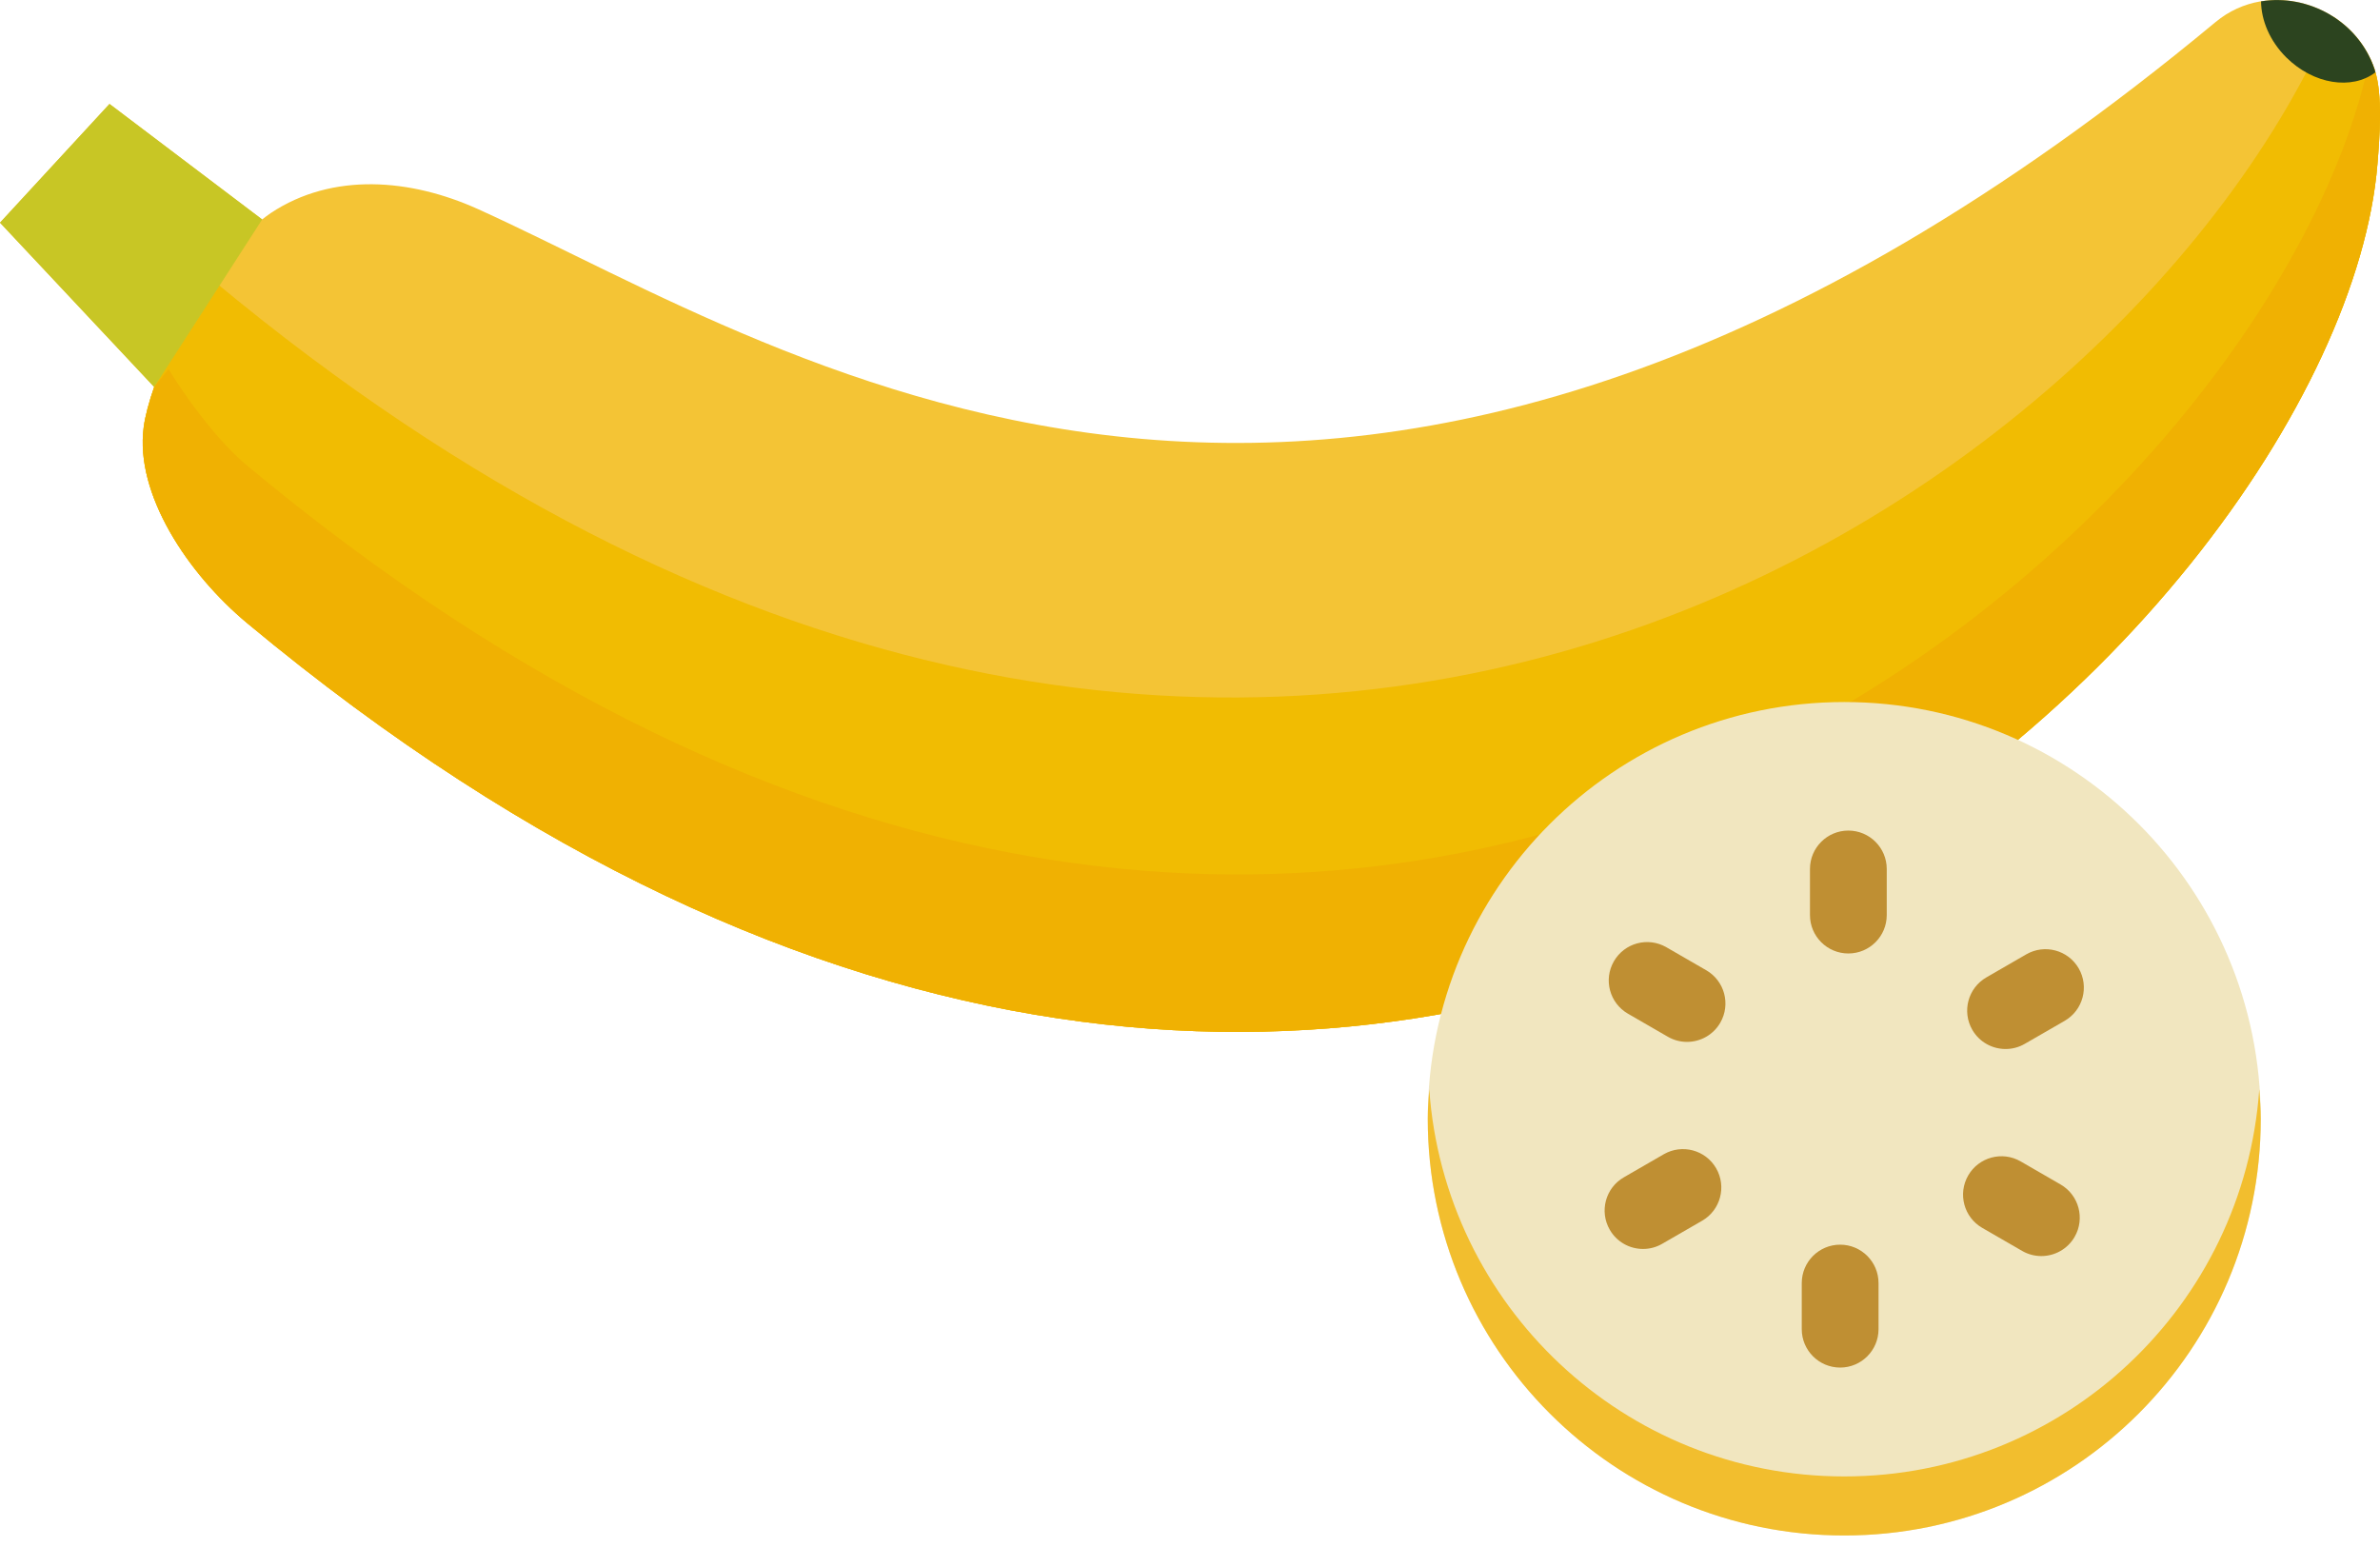 <svg width="100" height="65" viewBox="0 0 100 65" fill="none" xmlns="http://www.w3.org/2000/svg">
<path d="M99.773 2.916C98.861 0.176 95.349 -0.948 93.092 0.926C56.763 31.092 33.452 14.841 20.098 8.792C17.256 7.504 13.971 7.226 11.372 8.955C11.252 9.034 11.134 9.128 11.015 9.221L4.601 4.367L0 9.356L6.478 16.26C6.256 16.897 6.101 17.478 6.038 17.948C5.664 20.761 7.889 24.104 10.386 26.183C58.485 66.21 98.311 26.317 99.892 6.897C99.983 5.774 100.128 3.984 99.773 2.916Z" fill="#F4C435"/>
<path d="M6.478 16.26C6.256 16.897 6.101 17.478 6.038 17.948C5.664 20.761 7.889 24.105 10.386 26.183C58.485 66.21 98.311 26.317 99.892 6.897C99.983 5.774 100.128 3.984 99.773 2.917C99.453 1.955 98.809 1.198 98.015 0.695C89.432 20.905 51.782 47.421 8.983 11.804" fill="#F1BC02"/>
<path d="M11.015 9.221C8.342 7.198 8.342 7.198 6.002 5.428L4.601 4.367L0 9.356L6.478 16.26" fill="#C8C625"/>
<path d="M6.478 16.26C6.256 16.897 6.101 17.478 6.038 17.948C5.664 20.761 7.889 24.105 10.386 26.183C58.485 66.21 98.311 26.317 99.892 6.897C99.983 5.774 100.128 3.984 99.773 2.917C99.716 2.747 99.649 2.583 99.574 2.427C95.463 22.438 56.775 58.17 10.386 19.566C9.219 18.595 7.894 16.85 7.083 15.509" fill="#F0B102"/>
<path d="M95.002 0.057C95.01 0.853 95.366 1.721 96.064 2.414C97.207 3.547 98.818 3.792 99.805 3.042C99.793 3 99.785 2.954 99.773 2.916C99.094 0.876 96.973 -0.266 95.002 0.057Z" fill="#2C441F"/>
<path d="M77.49 64.516C87.155 64.516 94.99 56.677 94.99 47.007C94.99 37.337 87.155 29.497 77.49 29.497C67.825 29.497 59.99 37.337 59.99 47.007C59.99 56.677 67.825 64.516 77.49 64.516Z" fill="#F1E6BF"/>
<path d="M77.49 62.035C68.244 62.035 60.69 54.855 60.053 45.766C60.023 46.177 59.99 46.587 59.99 47.006C59.99 56.676 67.824 64.516 77.49 64.516C87.155 64.516 94.99 56.676 94.99 47.006C94.99 46.587 94.956 46.177 94.927 45.766C94.288 54.855 86.736 62.035 77.49 62.035Z" fill="#F2BE2E"/>
<path d="M77.662 40.062C76.772 40.062 76.049 39.339 76.049 38.449V36.511C76.049 35.621 76.772 34.898 77.662 34.898C78.552 34.898 79.275 35.621 79.275 36.511V38.449C79.275 39.339 78.553 40.062 77.662 40.062Z" fill="#BF8F33"/>
<path d="M70.883 43.777C70.61 43.777 70.332 43.708 70.078 43.561L68.401 42.592C67.629 42.146 67.365 41.16 67.811 40.389C68.257 39.617 69.241 39.354 70.014 39.799L71.691 40.767C72.463 41.213 72.727 42.2 72.281 42.971C71.982 43.488 71.44 43.777 70.883 43.777Z" fill="#BF8F33"/>
<path d="M69.035 52.477C68.478 52.477 67.936 52.188 67.638 51.671C67.192 50.9 67.456 49.913 68.227 49.468L69.904 48.499C70.677 48.053 71.662 48.317 72.107 49.087C72.553 49.859 72.29 50.846 71.519 51.291L69.841 52.26C69.587 52.408 69.31 52.477 69.035 52.477Z" fill="#BF8F33"/>
<path d="M77.317 57.461C76.427 57.461 75.704 56.738 75.704 55.848V53.91C75.704 53.02 76.427 52.297 77.317 52.297C78.207 52.297 78.93 53.02 78.93 53.91V55.848C78.93 56.738 78.207 57.461 77.317 57.461Z" fill="#BF8F33"/>
<path d="M85.77 52.776C85.497 52.776 85.219 52.707 84.965 52.56L83.288 51.592C82.516 51.146 82.252 50.159 82.698 49.388C83.144 48.617 84.129 48.353 84.901 48.798L86.578 49.767C87.35 50.212 87.614 51.199 87.169 51.97C86.869 52.487 86.327 52.776 85.77 52.776Z" fill="#BF8F33"/>
<path d="M84.269 44.076C83.711 44.076 83.169 43.788 82.87 43.27C82.425 42.499 82.689 41.512 83.461 41.067L85.138 40.098C85.91 39.653 86.895 39.917 87.341 40.688C87.786 41.459 87.523 42.446 86.751 42.892L85.073 43.86C84.82 44.007 84.543 44.076 84.269 44.076Z" fill="#BF8F33"/>
</svg>
